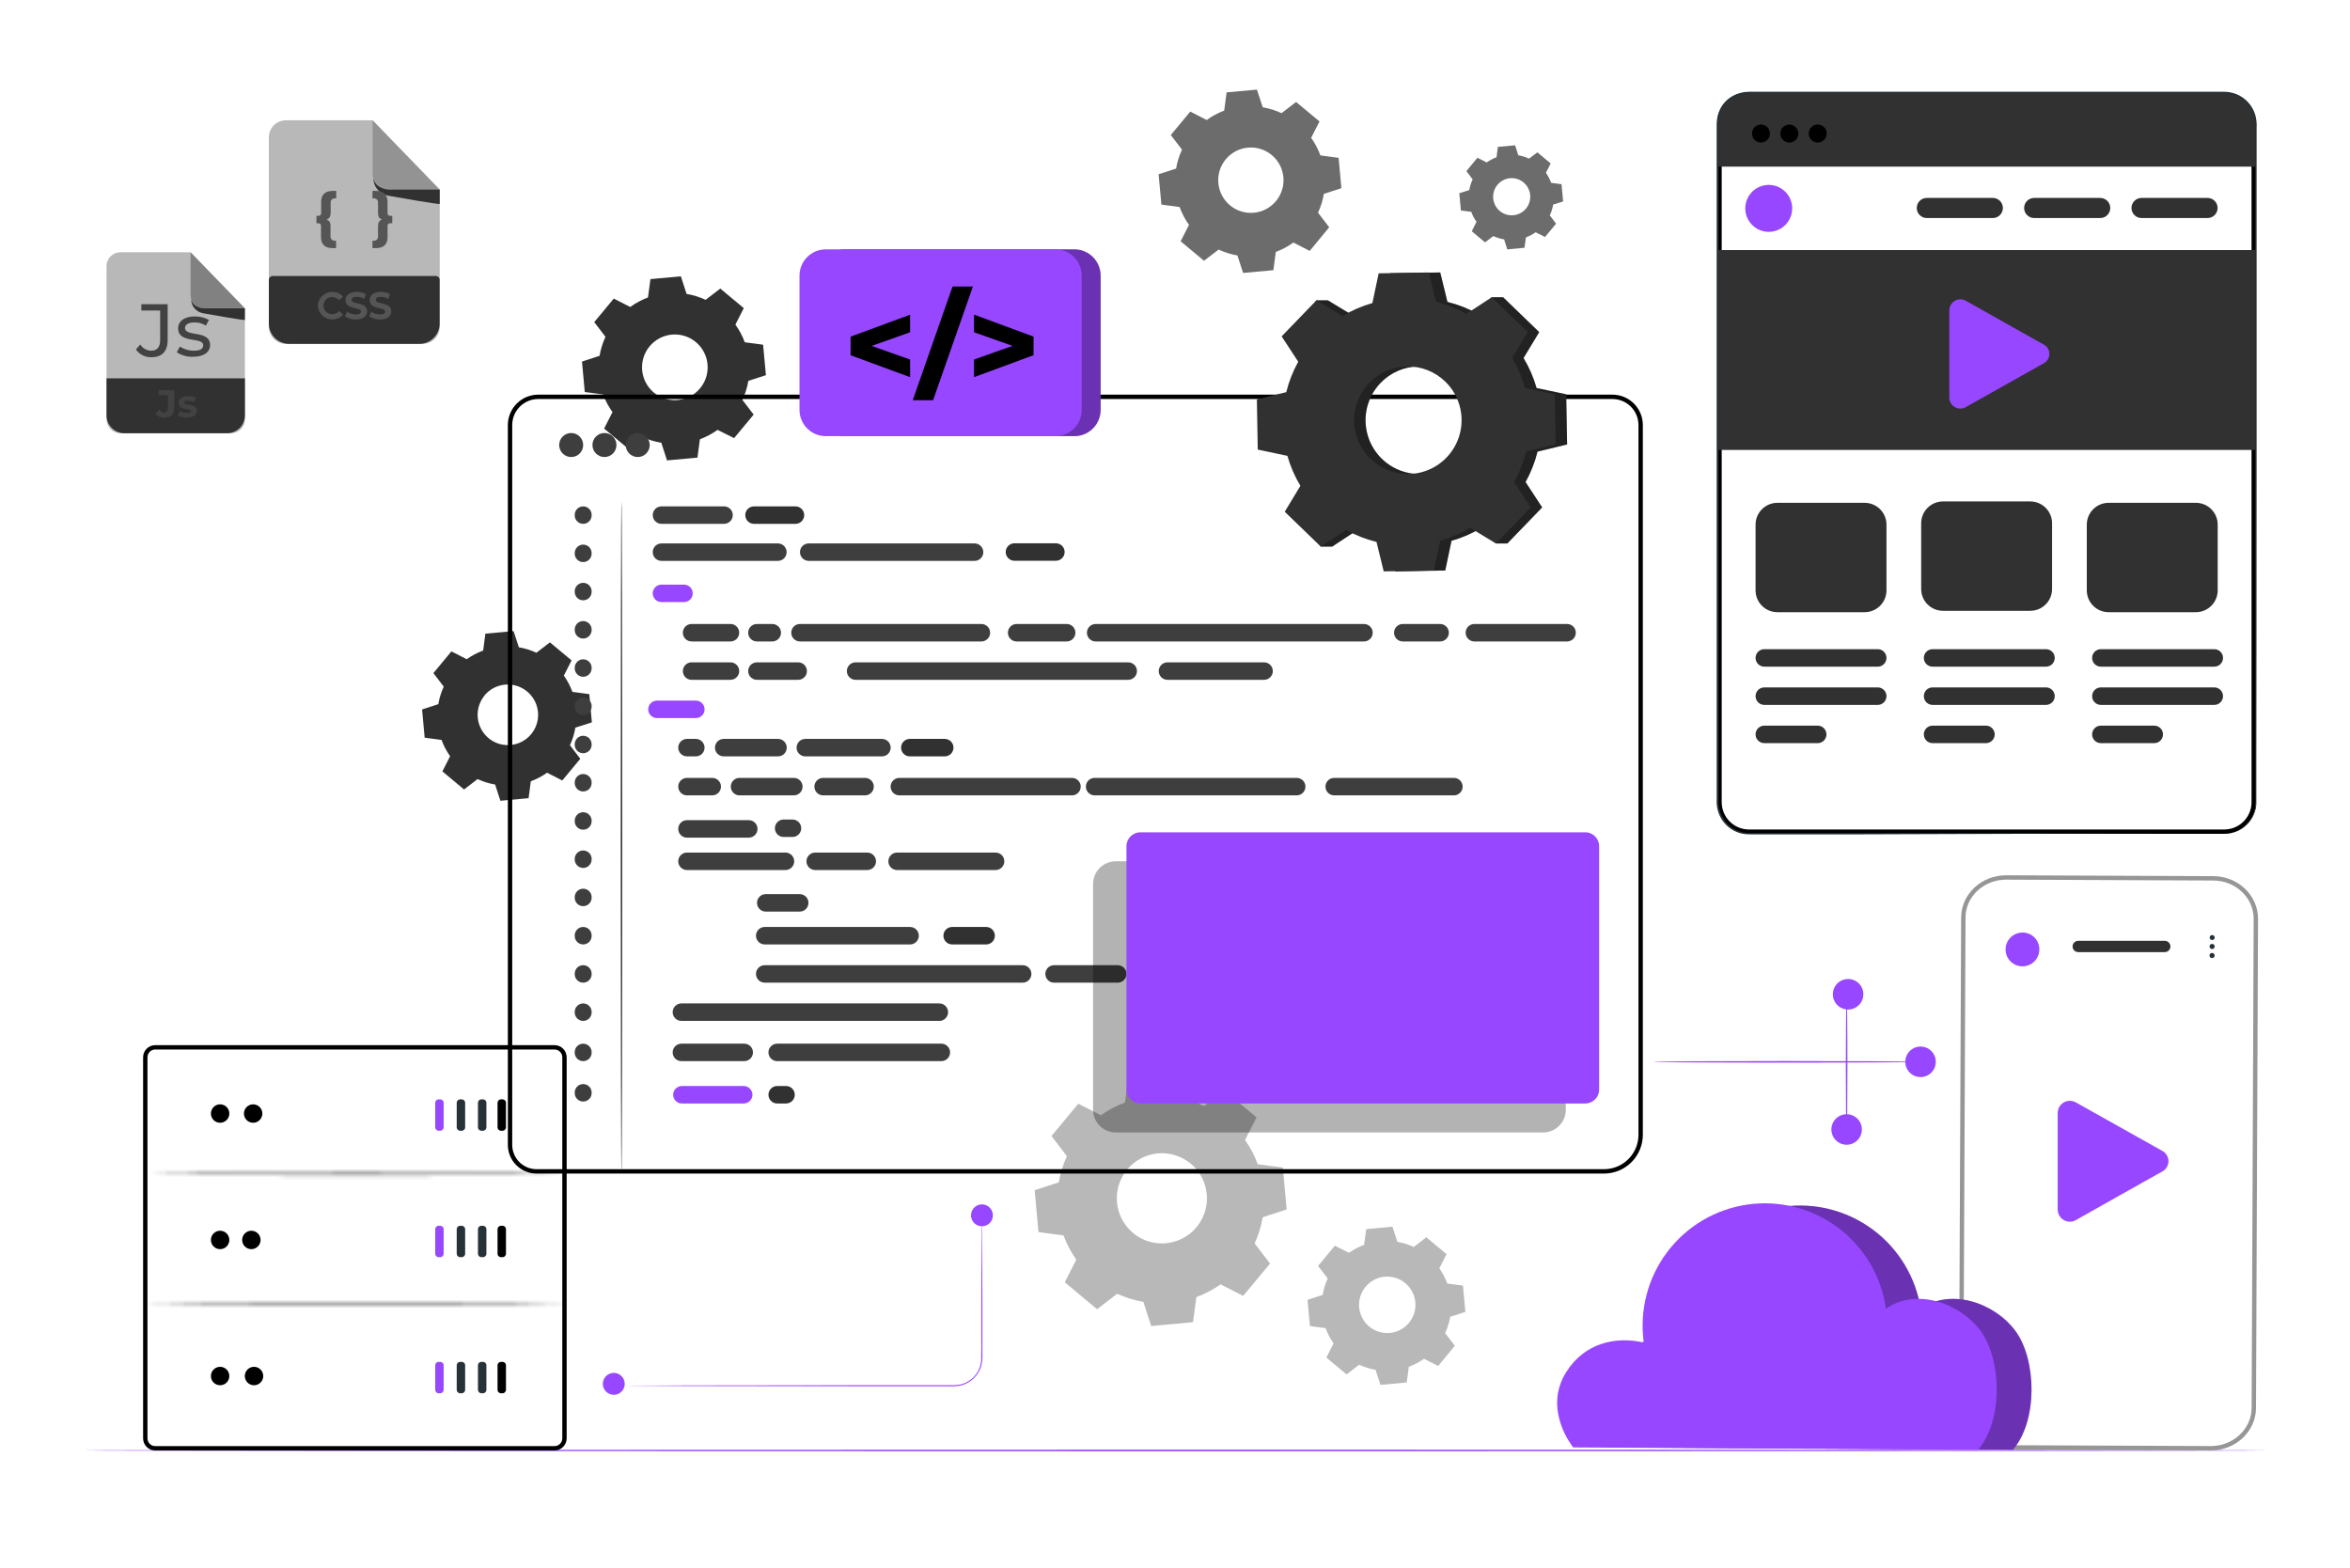 <svg width="538" height="359" viewBox="0 0 538 359" fill="none" xmlns="http://www.w3.org/2000/svg">
<path d="M251.992 255.328C253.705 254.112 255.572 253.129 257.544 252.406L258.305 246.662L267.881 245.786L269.674 251.314C271.744 251.666 273.759 252.291 275.664 253.174L280.276 249.634L287.665 255.795L285.032 260.971C286.246 262.686 287.225 264.555 287.945 266.529L293.683 267.29L294.566 276.875L289.085 278.656C288.737 280.726 288.112 282.74 287.227 284.644L290.764 289.261L284.609 296.656L279.437 294.021C277.724 295.235 275.857 296.216 273.885 296.936L273.125 302.68L263.548 303.563L261.755 298.027C259.684 297.679 257.67 297.053 255.765 296.168L251.153 299.708L243.764 293.547L246.404 288.37C245.186 286.658 244.204 284.788 243.484 282.813L237.746 282.052L236.871 272.467L242.394 270.672C242.746 268.6 243.37 266.584 244.252 264.676L240.716 260.06L246.87 252.664L252.042 255.306L251.992 255.328ZM258.053 267.735C256.752 269.307 255.946 271.23 255.736 273.261C255.527 275.292 255.924 277.339 256.876 279.144C257.829 280.949 259.295 282.431 261.089 283.403C262.883 284.374 264.924 284.791 266.955 284.602C268.986 284.412 270.915 283.624 272.499 282.337C274.082 281.051 275.249 279.323 275.852 277.372C276.455 275.422 276.466 273.337 275.885 271.38C275.304 269.423 274.156 267.682 272.587 266.378C271.544 265.511 270.34 264.859 269.045 264.458C267.75 264.057 266.389 263.915 265.039 264.041C263.689 264.167 262.378 264.558 261.179 265.192C259.98 265.826 258.918 266.69 258.053 267.735Z" fill="#B8B8B8"/>
<path d="M308.819 286.798C309.895 286.04 311.064 285.424 312.298 284.967L312.779 281.377L318.783 280.824L319.909 284.292C321.207 284.509 322.469 284.903 323.661 285.462L326.53 283.244L331.164 287.099L329.514 290.352C330.275 291.426 330.888 292.597 331.336 293.834L334.923 294.308L335.475 300.318L332.01 301.445C331.787 302.743 331.394 304.005 330.841 305.2L333.058 308.072L329.256 312.711L326.006 311.059C324.932 311.82 323.762 312.436 322.527 312.89L322.054 316.48L316.05 317.033L314.909 313.586C313.611 313.37 312.349 312.976 311.158 312.416L308.288 314.635L303.654 310.779L305.304 307.527C304.541 306.453 303.926 305.282 303.475 304.044L299.888 303.57L299.336 297.561L302.801 296.433C303.018 295.135 303.409 293.872 303.963 292.678L301.746 289.806L305.605 285.168L308.848 286.819L308.819 286.798ZM312.621 294.581C311.806 295.564 311.301 296.767 311.17 298.038C311.038 299.308 311.285 300.59 311.88 301.719C312.476 302.849 313.392 303.777 314.514 304.386C315.636 304.995 316.913 305.257 318.184 305.14C319.455 305.023 320.662 304.531 321.654 303.727C322.646 302.923 323.377 301.843 323.756 300.624C324.135 299.404 324.144 298.099 323.782 296.874C323.421 295.649 322.704 294.559 321.724 293.741C321.072 293.197 320.318 292.787 319.507 292.535C318.697 292.282 317.844 292.193 316.998 292.271C316.153 292.349 315.331 292.593 314.58 292.989C313.829 293.386 313.163 293.927 312.621 294.581Z" fill="#B8B8B8"/>
<path d="M144.313 70.249C145.557 69.354 146.915 68.629 148.352 68.095L148.911 63.895L155.876 63.256L157.182 67.284C158.689 67.539 160.155 67.993 161.543 68.634L164.9 66.063L170.28 70.543L168.358 74.313C169.254 75.557 169.978 76.917 170.51 78.355L174.699 78.908L175.345 85.887L171.321 87.194C171.066 88.703 170.61 90.172 169.965 91.559L172.54 94.912L168.064 100.297L164.269 98.409C163.023 99.302 161.666 100.026 160.231 100.563L159.671 104.756L152.706 105.395L151.4 101.367C149.893 101.115 148.426 100.661 147.039 100.017L143.682 102.595L138.302 98.108L140.224 94.338C139.327 93.095 138.603 91.735 138.072 90.296L133.876 89.743L133.237 82.771L137.262 81.457C137.516 79.95 137.972 78.484 138.617 77.099L136.042 73.739L140.518 68.354L144.284 70.278L144.313 70.249ZM148.725 79.274C147.774 80.417 147.183 81.816 147.027 83.295C146.871 84.774 147.156 86.266 147.847 87.582C148.539 88.898 149.604 89.98 150.91 90.69C152.215 91.4 153.701 91.707 155.181 91.571C156.66 91.436 158.066 90.864 159.221 89.928C160.376 88.993 161.227 87.735 161.668 86.315C162.109 84.895 162.119 83.376 161.697 81.95C161.275 80.524 160.44 79.256 159.298 78.305C157.767 77.031 155.794 76.417 153.811 76.599C151.828 76.781 149.999 77.743 148.725 79.274Z" fill="#313131"/>
<path d="M276.245 27.478C277.482 26.584 278.833 25.859 280.262 25.324L280.814 21.145L287.751 20.513L289.085 24.556C290.574 24.811 292.021 25.265 293.389 25.905L296.725 23.342L302.083 27.801L300.168 31.549C301.051 32.79 301.763 34.145 302.284 35.577L306.459 36.13L307.09 43.08L303.087 44.38C302.832 45.869 302.379 47.318 301.739 48.688L304.3 52.026L299.845 57.44L296.101 55.523C294.861 56.417 293.508 57.142 292.076 57.677L291.524 61.849L284.595 62.487L283.289 58.481C281.8 58.226 280.353 57.772 278.985 57.131L275.642 59.694L270.291 55.236L272.199 51.488C271.302 50.224 270.581 48.845 270.054 47.388L265.886 46.835L265.248 39.892L269.251 38.593C269.507 37.091 269.96 35.631 270.599 34.249L268.038 30.91L272.493 25.546L276.245 27.463V27.478ZM280.628 36.46C279.681 37.597 279.093 38.989 278.937 40.461C278.782 41.933 279.065 43.418 279.753 44.728C280.44 46.038 281.501 47.115 282.8 47.822C284.099 48.529 285.578 48.834 287.05 48.7C288.523 48.565 289.922 47.996 291.072 47.066C292.221 46.135 293.069 44.883 293.508 43.47C293.947 42.057 293.957 40.545 293.538 39.126C293.118 37.707 292.288 36.444 291.151 35.498C290.397 34.869 289.527 34.395 288.59 34.103C287.653 33.811 286.667 33.706 285.69 33.796C284.713 33.885 283.763 34.166 282.894 34.623C282.025 35.081 281.255 35.705 280.628 36.46Z" fill="#6C6C6C"/>
<path d="M340.317 37.207C341.023 36.704 341.792 36.299 342.606 36.001L342.921 33.624L346.867 33.265L347.584 35.541C348.439 35.688 349.271 35.946 350.059 36.309L351.96 34.873L355.001 37.408L353.918 39.562C354.415 40.27 354.818 41.04 355.116 41.852L357.49 42.168L357.856 46.117L355.575 46.835C355.432 47.689 355.174 48.52 354.807 49.305L356.242 51.208L353.71 54.252L351.558 53.168C350.873 53.655 350.128 54.051 349.341 54.345L349.011 56.722L345.066 57.088L344.349 54.805C343.497 54.66 342.667 54.404 341.881 54.044L339.98 55.48L336.939 52.938L338.022 50.784C337.523 50.077 337.121 49.307 336.824 48.494L334.449 48.185L334.091 44.236L336.365 43.518C336.515 42.668 336.778 41.842 337.147 41.062L335.712 39.167L338.244 36.115L340.396 37.207H340.317ZM342.814 42.312C342.275 42.959 341.94 43.751 341.851 44.588C341.762 45.426 341.924 46.271 342.315 47.017C342.706 47.762 343.309 48.375 344.048 48.778C344.787 49.18 345.629 49.354 346.467 49.278C347.305 49.202 348.101 48.878 348.755 48.349C349.41 47.819 349.893 47.108 350.143 46.303C350.393 45.499 350.399 44.639 350.161 43.831C349.922 43.024 349.45 42.305 348.803 41.766C347.937 41.044 346.819 40.695 345.696 40.798C344.572 40.9 343.536 41.445 342.814 42.312Z" fill="#6C6C6C"/>
<path d="M106.883 150.888C108.033 150.071 109.288 149.412 110.613 148.928L111.122 145.058L117.578 144.469L118.783 148.181C120.172 148.414 121.524 148.834 122.8 149.43L125.899 147.054L130.856 151.182L129.084 154.664C129.904 155.811 130.563 157.065 131.042 158.391L134.909 158.901L135.504 165.363L131.724 166.576C131.49 167.968 131.073 169.322 130.483 170.604L132.85 173.699L128.725 178.667L125.246 176.894C124.097 177.709 122.845 178.368 121.523 178.854L121.014 182.724L114.558 183.313L113.353 179.601C111.964 179.365 110.613 178.945 109.336 178.351L106.237 180.728L101.28 176.592L103.045 173.117C102.23 171.967 101.572 170.714 101.086 169.391L97.22 168.874L96.632 162.412L100.34 161.205C100.58 159.816 101 158.465 101.589 157.185L99.221 154.09L103.346 149.121L106.818 150.895L106.883 150.888ZM110.95 159.209C110.074 160.262 109.529 161.552 109.385 162.915C109.241 164.277 109.504 165.652 110.141 166.866C110.777 168.079 111.759 169.076 112.962 169.73C114.165 170.385 115.534 170.668 116.898 170.544C118.261 170.419 119.557 169.893 120.622 169.031C121.686 168.169 122.472 167.011 122.879 165.702C123.285 164.394 123.295 162.994 122.907 161.68C122.519 160.365 121.75 159.196 120.698 158.319C119.998 157.732 119.19 157.29 118.318 157.017C117.447 156.744 116.53 156.646 115.621 156.729C114.712 156.811 113.828 157.073 113.02 157.499C112.212 157.924 111.497 158.506 110.914 159.209H110.95Z" fill="#313131"/>
<path d="M52.91 99.184H27.574C27.157 99.187 26.743 99.108 26.357 98.95C25.971 98.792 25.619 98.559 25.323 98.265C25.027 97.97 24.792 97.62 24.632 97.235C24.472 96.849 24.389 96.436 24.389 96.018V60.922C24.389 60.081 24.723 59.273 25.318 58.678C25.912 58.083 26.719 57.749 27.56 57.749H43.628L56.074 70.579V96.018C56.075 96.434 55.993 96.846 55.835 97.231C55.676 97.616 55.443 97.965 55.149 98.259C54.855 98.553 54.506 98.787 54.122 98.945C53.738 99.104 53.326 99.186 52.91 99.184Z" fill="#B8B8B8"/>
<path d="M24.389 86.612H56.074V95.078C56.074 96.167 55.642 97.211 54.872 97.982C54.102 98.752 53.059 99.184 51.971 99.184H28.514C27.973 99.187 27.437 99.083 26.937 98.878C26.437 98.673 25.982 98.371 25.599 97.989C25.215 97.608 24.911 97.154 24.703 96.654C24.496 96.154 24.389 95.619 24.389 95.078V86.612Z" fill="#313131"/>
<path d="M35.63 94.726L36.426 93.771C36.544 93.977 36.712 94.15 36.913 94.275C37.115 94.401 37.344 94.474 37.581 94.489C38.155 94.489 38.456 94.137 38.456 93.455V90.468H36.304V89.319H39.891V93.34C39.891 94.876 39.116 95.63 37.66 95.63C37.275 95.646 36.892 95.572 36.539 95.415C36.187 95.258 35.876 95.022 35.63 94.726Z" fill="#424242"/>
<path d="M40.737 95.078L41.196 94.087C41.699 94.383 42.27 94.542 42.853 94.546C43.492 94.546 43.729 94.381 43.729 94.115C43.729 93.333 40.859 94.115 40.859 92.227C40.859 91.322 41.677 90.683 43.069 90.683C43.703 90.672 44.331 90.814 44.898 91.1L44.439 92.084C44.02 91.849 43.548 91.727 43.069 91.732C42.445 91.732 42.179 91.925 42.179 92.17C42.179 92.988 45.048 92.17 45.048 94.079C45.048 94.963 44.224 95.594 42.803 95.594C42.081 95.609 41.368 95.43 40.737 95.078Z" fill="#424242"/>
<path d="M31.118 80.014L32.108 78.851C32.37 79.282 32.737 79.64 33.175 79.891C33.613 80.142 34.107 80.278 34.611 80.287C35.96 80.287 36.663 79.461 36.663 77.853V71.082H32.359V69.646H38.384V77.788C38.384 80.459 37.086 81.78 34.64 81.78C33.953 81.799 33.272 81.647 32.657 81.339C32.043 81.031 31.514 80.576 31.118 80.014Z" fill="#424242"/>
<path d="M40.465 80.646L41.182 79.346C42.13 79.962 43.237 80.288 44.367 80.287C45.888 80.287 46.519 79.827 46.519 79.052C46.519 77.013 40.781 78.779 40.781 75.167C40.781 73.538 42.215 72.439 44.561 72.439C45.707 72.414 46.839 72.689 47.846 73.236L47.129 74.536C46.345 74.045 45.435 73.796 44.511 73.818C43.076 73.818 42.359 74.349 42.359 75.067C42.359 77.221 48.097 75.462 48.097 78.994C48.097 80.639 46.591 81.68 44.173 81.68C42.862 81.716 41.569 81.355 40.465 80.646Z" fill="#424242"/>
<g opacity="0.3">
<path d="M43.643 57.749V67.628C43.644 68.018 43.722 68.404 43.873 68.764C44.023 69.123 44.244 69.45 44.521 69.723C44.799 69.997 45.128 70.213 45.489 70.359C45.85 70.504 46.237 70.577 46.627 70.572H56.074L43.643 57.749Z" fill="black"/>
</g>
<path d="M43.757 68.49C43.762 69.238 44.022 69.962 44.495 70.542C44.967 71.122 45.623 71.522 46.354 71.678C46.458 71.706 46.563 71.728 46.67 71.743C47.911 71.965 56.06 73.415 56.06 73.229V70.579H46.627C46.627 70.579 44.216 70.493 43.757 68.49Z" fill="#313131"/>
<path d="M96.761 78.736H65.463C64.425 78.736 63.428 78.323 62.694 77.588C61.959 76.853 61.547 75.855 61.547 74.816V31.456C61.547 30.416 61.959 29.419 62.694 28.683C63.428 27.948 64.425 27.535 65.463 27.535H85.312L100.67 43.389V74.816C100.67 75.854 100.259 76.85 99.526 77.585C98.793 78.32 97.798 78.734 96.761 78.736Z" fill="#B8B8B8"/>
<path d="M62.408 63.184H99.759C99.995 63.184 100.221 63.278 100.388 63.445C100.555 63.612 100.649 63.838 100.649 64.074V74.069C100.649 74.68 100.529 75.285 100.295 75.849C100.061 76.414 99.719 76.927 99.287 77.359C98.856 77.791 98.343 78.133 97.779 78.367C97.215 78.601 96.611 78.722 96.001 78.722H66.195C65.585 78.722 64.98 78.601 64.416 78.367C63.852 78.133 63.34 77.791 62.908 77.359C62.477 76.927 62.134 76.414 61.901 75.849C61.667 75.285 61.547 74.68 61.547 74.069V64.089C61.543 63.855 61.631 63.629 61.792 63.46C61.953 63.291 62.174 63.191 62.408 63.184Z" fill="#313131"/>
<g opacity="0.2">
<path d="M85.312 27.535V39.741C85.312 40.707 85.695 41.634 86.377 42.318C87.059 43.002 87.984 43.387 88.949 43.389H100.671L85.312 27.535Z" fill="black"/>
</g>
<path d="M85.47 40.811C85.477 41.736 85.799 42.63 86.384 43.346C86.968 44.062 87.78 44.556 88.684 44.746C88.809 44.782 88.936 44.811 89.064 44.832C90.599 45.105 100.671 46.9 100.671 46.67V43.389H88.949C88.949 43.389 86.023 43.288 85.47 40.811Z" fill="#313131"/>
<path d="M72.745 69.969C72.784 69.312 73.016 68.681 73.411 68.155C73.806 67.629 74.347 67.231 74.966 67.011C75.586 66.79 76.256 66.757 76.894 66.916C77.533 67.074 78.11 67.417 78.555 67.901L77.651 68.734C77.466 68.508 77.233 68.326 76.969 68.201C76.704 68.077 76.415 68.014 76.123 68.016C75.858 68 75.591 68.038 75.341 68.129C75.091 68.22 74.862 68.361 74.668 68.543C74.474 68.726 74.32 68.946 74.214 69.191C74.108 69.436 74.054 69.699 74.054 69.966C74.054 70.232 74.108 70.496 74.214 70.74C74.32 70.985 74.474 71.205 74.668 71.388C74.862 71.57 75.091 71.711 75.341 71.802C75.591 71.893 75.858 71.931 76.123 71.915C76.415 71.917 76.704 71.854 76.969 71.73C77.233 71.606 77.466 71.423 77.651 71.197L78.555 72.03C78.112 72.517 77.535 72.863 76.897 73.024C76.258 73.184 75.586 73.153 74.966 72.932C74.345 72.712 73.803 72.314 73.408 71.787C73.013 71.259 72.782 70.627 72.745 69.969Z" fill="#555555"/>
<path d="M78.971 72.41L79.445 71.355C80.036 71.762 80.736 71.982 81.453 71.987C82.292 71.987 82.63 71.707 82.63 71.333C82.63 70.192 79.093 70.981 79.093 68.713C79.093 67.679 79.925 66.817 81.654 66.817C82.407 66.797 83.151 66.983 83.806 67.356L83.368 68.425C82.856 68.127 82.276 67.964 81.683 67.951C80.851 67.951 80.528 68.26 80.528 68.669C80.528 69.79 84.064 69.014 84.064 71.254C84.064 72.267 83.218 73.143 81.482 73.143C80.589 73.165 79.712 72.909 78.971 72.41Z" fill="#555555"/>
<path d="M84.509 72.41L84.989 71.355C85.581 71.762 86.28 71.982 86.998 71.987C87.83 71.987 88.174 71.707 88.174 71.333C88.174 70.192 84.631 70.981 84.631 68.713C84.631 67.679 85.47 66.817 87.199 66.817C87.937 66.803 88.666 66.989 89.308 67.356L88.877 68.425C88.365 68.127 87.785 67.964 87.192 67.951C86.352 67.951 86.029 68.26 86.029 68.669C86.029 69.79 89.573 69.014 89.573 71.254C89.573 72.267 88.727 73.143 86.991 73.143C86.108 73.159 85.242 72.903 84.509 72.41Z" fill="#555555"/>
<path d="M74.732 50.26C75.377 50.461 75.671 50.863 75.671 51.832V54.065C75.653 54.204 75.666 54.346 75.711 54.478C75.755 54.611 75.83 54.732 75.928 54.832C76.026 54.932 76.146 55.008 76.278 55.054C76.41 55.1 76.551 55.116 76.69 55.099H76.941V56.801H76.131C74.388 56.801 73.491 55.911 73.491 54.302V51.768C73.504 51.682 73.498 51.594 73.472 51.511C73.447 51.427 73.402 51.351 73.343 51.287C73.284 51.224 73.21 51.174 73.129 51.143C73.048 51.112 72.961 51.1 72.874 51.107H72.451V49.406H72.91C72.996 49.413 73.084 49.401 73.165 49.37C73.246 49.339 73.319 49.289 73.379 49.226C73.438 49.162 73.483 49.086 73.508 49.002C73.534 48.919 73.54 48.831 73.527 48.745V46.211C73.527 44.602 74.423 43.705 76.166 43.705H76.977V45.413H76.726C76.587 45.397 76.446 45.412 76.314 45.459C76.182 45.505 76.062 45.581 75.964 45.681C75.865 45.781 75.791 45.901 75.747 46.034C75.702 46.167 75.689 46.309 75.707 46.447V48.688C75.671 49.657 75.377 50.059 74.732 50.26Z" fill="#555555"/>
<path d="M89.803 49.406V51.107H89.344C89.257 51.1 89.17 51.112 89.088 51.143C89.007 51.174 88.934 51.224 88.875 51.287C88.815 51.351 88.771 51.427 88.745 51.511C88.72 51.594 88.713 51.682 88.727 51.768V54.302C88.727 55.911 87.837 56.801 86.087 56.801H85.276V55.099H85.527C85.666 55.116 85.807 55.1 85.939 55.054C86.072 55.008 86.191 54.932 86.29 54.832C86.388 54.732 86.462 54.611 86.507 54.478C86.551 54.346 86.564 54.204 86.546 54.065V51.825C86.546 50.856 86.84 50.454 87.486 50.253C86.84 50.059 86.546 49.657 86.546 48.688V46.447C86.564 46.309 86.551 46.167 86.507 46.034C86.462 45.901 86.388 45.781 86.29 45.681C86.191 45.581 86.072 45.505 85.939 45.459C85.807 45.412 85.666 45.397 85.527 45.413H85.276V43.705H86.08C87.83 43.705 88.72 44.602 88.72 46.211V48.745C88.706 48.831 88.713 48.919 88.738 49.002C88.764 49.086 88.808 49.162 88.867 49.226C88.927 49.289 89 49.339 89.081 49.37C89.162 49.401 89.25 49.413 89.337 49.406H89.803Z" fill="#555555"/>
<path d="M519.12 332.039C519.12 332.147 407.13 332.226 269.014 332.226C130.899 332.226 18.88 332.147 18.88 332.039C18.88 331.931 130.849 331.852 269.014 331.852C407.18 331.852 519.12 331.939 519.12 332.039Z" fill="#9747FF"/>
<path d="M400.399 21.709H509.219C512.94 21.709 515.957 24.728 515.957 28.453V183.642C515.957 187.367 512.94 190.387 509.219 190.387H400.399C396.679 190.387 393.662 187.367 393.662 183.642V28.453C393.662 24.728 396.679 21.709 400.399 21.709Z" stroke="black"/>
<path d="M464.794 114.793H444.824C442.063 114.793 439.824 117.032 439.824 119.793V134.83C439.824 137.591 442.063 139.83 444.824 139.83H464.794C467.556 139.83 469.794 137.591 469.794 134.83V119.793C469.794 117.032 467.556 114.793 464.794 114.793Z" fill="#313131"/>
<path d="M502.713 115.109H482.743C479.981 115.109 477.743 117.347 477.743 120.109V135.146C477.743 137.907 479.981 140.146 482.743 140.146H502.713C505.474 140.146 507.713 137.907 507.713 135.146V120.109C507.713 117.347 505.474 115.109 502.713 115.109Z" fill="#313131"/>
<path d="M426.883 115.109H406.913C404.152 115.109 401.913 117.347 401.913 120.109V135.146C401.913 137.907 404.152 140.146 406.913 140.146H426.883C429.645 140.146 431.883 137.907 431.883 135.146V120.109C431.883 117.347 429.645 115.109 426.883 115.109Z" fill="#313131"/>
<path d="M516.457 57.245H393.162V103.003H516.457V57.245Z" fill="#313131"/>
<path d="M399.818 21.209H508.997C510.975 21.209 512.873 21.995 514.272 23.396C515.671 24.796 516.457 26.696 516.457 28.676V38.146H393.162V27.865C393.164 26.099 393.866 24.406 395.114 23.158C396.362 21.91 398.054 21.209 399.818 21.209Z" fill="#313131"/>
<path d="M410.299 47.696C410.3 48.76 409.986 49.801 409.396 50.686C408.807 51.572 407.967 52.262 406.985 52.67C406.003 53.078 404.923 53.185 403.88 52.978C402.837 52.771 401.879 52.258 401.127 51.506C400.375 50.753 399.863 49.794 399.656 48.75C399.449 47.707 399.556 46.625 399.964 45.642C400.371 44.659 401.061 43.819 401.946 43.228C402.83 42.638 403.87 42.324 404.933 42.325C406.356 42.325 407.721 42.891 408.727 43.898C409.734 44.905 410.299 46.272 410.299 47.696Z" fill="#9747FF"/>
<path d="M456.231 45.312H441.114C439.843 45.312 438.813 46.342 438.813 47.613C438.813 48.884 439.843 49.914 441.114 49.914H456.231C457.502 49.914 458.533 48.884 458.533 47.613C458.533 46.342 457.502 45.312 456.231 45.312Z" fill="#313131"/>
<path d="M480.814 45.312H465.697C464.426 45.312 463.396 46.342 463.396 47.613C463.396 48.884 464.426 49.914 465.697 49.914H480.814C482.085 49.914 483.115 48.884 483.115 47.613C483.115 46.342 482.085 45.312 480.814 45.312Z" fill="#313131"/>
<path d="M505.39 45.312H490.273C489.002 45.312 487.972 46.342 487.972 47.613C487.972 48.884 489.002 49.914 490.273 49.914H505.39C506.661 49.914 507.691 48.884 507.691 47.613C507.691 46.342 506.661 45.312 505.39 45.312Z" fill="#313131"/>
<path d="M429.88 148.611H403.916C402.81 148.611 401.913 149.508 401.913 150.614C401.913 151.72 402.81 152.617 403.916 152.617H429.88C430.986 152.617 431.883 151.72 431.883 150.614C431.883 149.508 430.986 148.611 429.88 148.611Z" fill="#313131"/>
<path d="M429.88 157.363H403.916C402.81 157.363 401.913 158.26 401.913 159.366C401.913 160.473 402.81 161.37 403.916 161.37H429.88C430.986 161.37 431.883 160.473 431.883 159.366C431.883 158.26 430.986 157.363 429.88 157.363Z" fill="#313131"/>
<path d="M416.136 166.116H403.916C402.81 166.116 401.913 167.012 401.913 168.119C401.913 169.225 402.81 170.122 403.916 170.122H416.136C417.242 170.122 418.139 169.225 418.139 168.119C418.139 167.012 417.242 166.116 416.136 166.116Z" fill="#313131"/>
<path d="M468.401 148.611H442.437C441.331 148.611 440.434 149.508 440.434 150.614C440.434 151.72 441.331 152.617 442.437 152.617H468.401C469.507 152.617 470.404 151.72 470.404 150.614C470.404 149.508 469.507 148.611 468.401 148.611Z" fill="#313131"/>
<path d="M468.401 157.363H442.437C441.331 157.363 440.434 158.26 440.434 159.366C440.434 160.473 441.331 161.37 442.437 161.37H468.401C469.507 161.37 470.404 160.473 470.404 159.366C470.404 158.26 469.507 157.363 468.401 157.363Z" fill="#313131"/>
<path d="M454.657 166.116H442.437C441.331 166.116 440.434 167.012 440.434 168.119C440.434 169.225 441.331 170.122 442.437 170.122H454.657C455.763 170.122 456.66 169.225 456.66 168.119C456.66 167.012 455.763 166.116 454.657 166.116Z" fill="#313131"/>
<path d="M506.929 148.611H480.965C479.859 148.611 478.962 149.508 478.962 150.614C478.962 151.72 479.859 152.617 480.965 152.617H506.929C508.035 152.617 508.932 151.72 508.932 150.614C508.932 149.508 508.035 148.611 506.929 148.611Z" fill="#313131"/>
<path d="M506.929 157.363H480.965C479.859 157.363 478.962 158.26 478.962 159.366C478.962 160.473 479.859 161.37 480.965 161.37H506.929C508.035 161.37 508.932 160.473 508.932 159.366C508.932 158.26 508.035 157.363 506.929 157.363Z" fill="#313131"/>
<path d="M493.185 166.116H480.965C479.859 166.116 478.962 167.012 478.962 168.119C478.962 169.225 479.859 170.122 480.965 170.122H493.185C494.291 170.122 495.188 169.225 495.188 168.119C495.188 167.012 494.291 166.116 493.185 166.116Z" fill="#313131"/>
<path d="M509.219 190.879H509.592C509.961 190.86 510.327 190.814 510.69 190.743C512.105 190.427 513.397 189.703 514.405 188.661C515.141 187.89 515.697 186.965 516.034 185.954C516.385 184.716 516.511 183.424 516.407 182.141C516.407 179.348 516.407 176.125 516.407 172.499C516.407 157.973 516.407 136.972 516.349 111.023C516.349 98.042 516.349 83.826 516.349 68.568C516.349 60.933 516.349 53.05 516.349 44.917C516.349 40.853 516.349 36.73 516.349 32.546V29.372C516.415 28.334 516.301 27.292 516.012 26.292C515.689 25.3 515.152 24.391 514.439 23.629C513.727 22.867 512.856 22.272 511.888 21.884C510.902 21.508 509.85 21.337 508.796 21.381H400.479C399.271 21.379 398.084 21.688 397.03 22.277C395.976 22.867 395.091 23.718 394.46 24.749C393.831 25.773 393.477 26.943 393.434 28.145C393.434 29.358 393.434 30.593 393.434 31.806V74.886C393.434 93.555 393.434 111.576 393.434 128.737C393.434 145.897 393.434 162.202 393.434 177.467V183.111C393.326 184.951 393.921 186.763 395.099 188.18C396.263 189.562 397.91 190.448 399.704 190.657C400.579 190.736 401.49 190.693 402.38 190.707H405.048H425.399L486.817 190.765H503.516L486.817 190.8L425.291 191.009H402.265C401.368 191.009 400.486 191.045 399.56 190.958C397.69 190.75 395.972 189.83 394.761 188.388C393.533 186.913 392.907 185.028 393.011 183.111V177.438C393.011 162.174 393.011 145.846 393.011 128.708C393.011 111.569 393.011 93.526 393.011 74.858V46.396C393.011 41.571 393.011 36.713 393.011 31.821C393.011 30.6 393.011 29.387 393.011 28.145C393.052 26.874 393.425 25.636 394.094 24.555C394.758 23.469 395.688 22.573 396.798 21.952C397.907 21.331 399.157 21.006 400.428 21.008H508.746C509.844 20.959 510.94 21.138 511.967 21.532C512.979 21.942 513.889 22.569 514.633 23.369C515.376 24.169 515.935 25.123 516.271 26.163C516.575 27.194 516.694 28.271 516.622 29.344V32.489C516.622 36.667 516.622 40.791 516.622 44.86C516.622 52.997 516.622 60.881 516.622 68.511C516.622 83.768 516.622 97.949 516.622 110.966C516.622 136.915 516.579 157.916 516.565 172.441C516.565 176.067 516.565 179.291 516.565 182.084C516.565 182.802 516.565 183.455 516.565 184.102C516.527 184.723 516.406 185.336 516.206 185.925C515.798 187.13 515.082 188.206 514.13 189.048C513.177 189.889 512.021 190.466 510.776 190.721C510.411 190.789 510.042 190.83 509.671 190.844L509.219 190.879Z" fill="#263238"/>
<path d="M405.206 30.564C405.206 30.971 405.085 31.367 404.86 31.705C404.635 32.043 404.314 32.306 403.939 32.462C403.564 32.617 403.152 32.658 402.754 32.578C402.356 32.499 401.99 32.304 401.703 32.016C401.417 31.729 401.221 31.363 401.142 30.965C401.063 30.567 401.103 30.154 401.259 29.779C401.414 29.403 401.677 29.083 402.014 28.857C402.352 28.631 402.748 28.511 403.154 28.511C403.698 28.511 404.22 28.727 404.605 29.112C404.99 29.497 405.206 30.02 405.206 30.564Z" fill="black"/>
<path d="M411.705 30.564C411.706 30.972 411.587 31.371 411.361 31.711C411.136 32.051 410.815 32.316 410.439 32.473C410.063 32.63 409.649 32.672 409.249 32.593C408.849 32.515 408.482 32.319 408.193 32.031C407.904 31.743 407.708 31.376 407.627 30.976C407.547 30.576 407.588 30.162 407.743 29.785C407.899 29.408 408.163 29.085 408.502 28.859C408.84 28.632 409.239 28.511 409.646 28.511C410.191 28.511 410.713 28.727 411.099 29.112C411.485 29.497 411.703 30.019 411.705 30.564Z" fill="black"/>
<path d="M418.197 30.564C418.198 30.972 418.078 31.371 417.853 31.711C417.628 32.051 417.307 32.316 416.931 32.473C416.555 32.63 416.14 32.672 415.741 32.593C415.341 32.515 414.973 32.319 414.685 32.031C414.396 31.743 414.199 31.376 414.119 30.976C414.039 30.576 414.08 30.162 414.235 29.785C414.391 29.408 414.655 29.085 414.993 28.859C415.332 28.632 415.73 28.511 416.138 28.511C416.408 28.51 416.675 28.562 416.925 28.665C417.175 28.768 417.402 28.919 417.593 29.11C417.784 29.301 417.936 29.527 418.04 29.777C418.143 30.026 418.197 30.294 418.197 30.564Z" fill="black"/>
<path d="M446.273 81.061V71.009C446.278 70.57 446.398 70.139 446.621 69.761C446.844 69.382 447.162 69.068 447.543 68.851C447.925 68.633 448.356 68.519 448.795 68.52C449.234 68.52 449.666 68.636 450.046 68.855L458.984 73.881L467.922 78.907C468.302 79.115 468.62 79.421 468.841 79.794C469.062 80.166 469.179 80.592 469.179 81.025C469.179 81.459 469.062 81.884 468.841 82.257C468.62 82.63 468.302 82.936 467.922 83.144L458.984 88.169L450.046 93.195C449.668 93.413 449.24 93.529 448.804 93.531C448.368 93.534 447.939 93.423 447.558 93.21C447.178 92.996 446.859 92.687 446.634 92.313C446.409 91.94 446.284 91.514 446.273 91.077V81.061Z" fill="#9747FF"/>
<path d="M123.217 90.846H369.147C369.995 90.846 370.835 91.013 371.618 91.338C372.402 91.663 373.114 92.139 373.714 92.739C374.313 93.34 374.789 94.052 375.114 94.837C375.438 95.621 375.605 96.462 375.605 97.311V259.772C375.605 261.996 374.723 264.127 373.153 265.699C371.582 267.271 369.452 268.154 367.232 268.154H122.829C121.221 268.154 119.679 267.515 118.542 266.376C117.405 265.238 116.766 263.694 116.766 262.084V97.311C116.766 95.597 117.445 93.954 118.655 92.742C119.865 91.529 121.505 90.848 123.217 90.846Z" stroke="black"/>
<path d="M165.763 115.921H151.435C150.33 115.921 149.435 116.816 149.435 117.921C149.435 119.025 150.33 119.92 151.435 119.92H165.763C166.868 119.92 167.763 119.025 167.763 117.921C167.763 116.816 166.868 115.921 165.763 115.921Z" fill="#3E3E3E"/>
<path d="M156.596 133.835H151.435C150.33 133.835 149.435 134.73 149.435 135.835C149.435 136.939 150.33 137.834 151.435 137.834H156.596C157.7 137.834 158.595 136.939 158.595 135.835C158.595 134.73 157.7 133.835 156.596 133.835Z" fill="#9747FF"/>
<path d="M167.234 142.846H158.328C157.224 142.846 156.329 143.741 156.329 144.846C156.329 145.95 157.224 146.845 158.328 146.845H167.234C168.338 146.845 169.233 145.95 169.233 144.846C169.233 143.741 168.338 142.846 167.234 142.846Z" fill="#3E3E3E"/>
<path d="M176.803 142.846H173.285C172.18 142.846 171.285 143.741 171.285 144.846C171.285 145.95 172.18 146.845 173.285 146.845H176.803C177.908 146.845 178.803 145.95 178.803 144.846C178.803 143.741 177.908 142.846 176.803 142.846Z" fill="#3E3E3E"/>
<path d="M244.204 142.846H232.744C231.64 142.846 230.745 143.741 230.745 144.846C230.745 145.95 231.64 146.845 232.744 146.845H244.204C245.308 146.845 246.203 145.95 246.203 144.846C246.203 143.741 245.308 142.846 244.204 142.846Z" fill="#3E3E3E"/>
<path d="M289.396 151.627H267.277C266.173 151.627 265.277 152.522 265.277 153.627C265.277 154.731 266.173 155.626 267.277 155.626H289.396C290.5 155.626 291.395 154.731 291.395 153.627C291.395 152.522 290.5 151.627 289.396 151.627Z" fill="#3E3E3E"/>
<path d="M329.695 142.846H321.149C320.044 142.846 319.149 143.741 319.149 144.846C319.149 145.95 320.044 146.845 321.149 146.845H329.695C330.8 146.845 331.695 145.95 331.695 144.846C331.695 143.741 330.8 142.846 329.695 142.846Z" fill="#3E3E3E"/>
<path d="M358.762 142.846H337.54C336.435 142.846 335.54 143.741 335.54 144.846C335.54 145.95 336.435 146.845 337.54 146.845H358.762C359.866 146.845 360.761 145.95 360.761 144.846C360.761 143.741 359.866 142.846 358.762 142.846Z" fill="#3E3E3E"/>
<path d="M167.234 151.627H158.328C157.224 151.627 156.329 152.522 156.329 153.627C156.329 154.731 157.224 155.626 158.328 155.626H167.234C168.338 155.626 169.233 154.731 169.233 153.627C169.233 152.522 168.338 151.627 167.234 151.627Z" fill="#3E3E3E"/>
<path d="M159.308 160.387H150.402C149.298 160.387 148.402 161.282 148.402 162.386C148.402 163.491 149.298 164.386 150.402 164.386H159.308C160.412 164.386 161.307 163.491 161.307 162.386C161.307 161.282 160.412 160.387 159.308 160.387Z" fill="#9747FF"/>
<path d="M159.3 169.154H157.274C156.17 169.154 155.274 170.049 155.274 171.153C155.274 172.258 156.17 173.153 157.274 173.153H159.3C160.405 173.153 161.3 172.258 161.3 171.153C161.3 170.049 160.405 169.154 159.3 169.154Z" fill="#3E3E3E"/>
<path d="M181.43 187.606H179.403C178.299 187.606 177.404 188.501 177.404 189.606C177.404 190.71 178.299 191.605 179.403 191.605H181.43C182.534 191.605 183.429 190.71 183.429 189.606C183.429 188.501 182.534 187.606 181.43 187.606Z" fill="#3E3E3E"/>
<path d="M270.107 220.957H262.327C261.223 220.957 260.328 221.853 260.328 222.957C260.328 224.061 261.223 224.957 262.327 224.957H270.107C271.211 224.957 272.106 224.061 272.106 222.957C272.106 221.853 271.211 220.957 270.107 220.957Z" fill="#3E3E3E"/>
<path d="M335.915 220.957H311.056C309.951 220.957 309.056 221.853 309.056 222.957C309.056 224.061 309.951 224.957 311.056 224.957H335.915C337.019 224.957 337.914 224.061 337.914 222.957C337.914 221.853 337.019 220.957 335.915 220.957Z" fill="#3E3E3E"/>
<path d="M225.761 212.205H217.982C216.877 212.205 215.982 213.1 215.982 214.205C215.982 215.309 216.877 216.204 217.982 216.204H225.761C226.865 216.204 227.761 215.309 227.761 214.205C227.761 213.1 226.865 212.205 225.761 212.205Z" fill="#313131"/>
<path d="M183.087 204.687H175.308C174.203 204.687 173.308 205.583 173.308 206.687C173.308 207.791 174.203 208.687 175.308 208.687H183.087C184.191 208.687 185.087 207.791 185.087 206.687C185.087 205.583 184.191 204.687 183.087 204.687Z" fill="#3E3E3E"/>
<path d="M255.889 220.957H241.317C240.212 220.957 239.317 221.853 239.317 222.957C239.317 224.061 240.212 224.957 241.317 224.957H255.889C256.993 224.957 257.889 224.061 257.889 222.957C257.889 221.853 256.993 220.957 255.889 220.957Z" fill="#3E3E3E"/>
<path d="M163.059 178.078H157.274C156.17 178.078 155.274 178.974 155.274 180.078C155.274 181.182 156.17 182.078 157.274 182.078H163.059C164.164 182.078 165.059 181.182 165.059 180.078C165.059 178.974 164.164 178.078 163.059 178.078Z" fill="#3E3E3E"/>
<path d="M171.423 187.757H157.274C156.17 187.757 155.274 188.652 155.274 189.757C155.274 190.861 156.17 191.756 157.274 191.756H171.423C172.528 191.756 173.423 190.861 173.423 189.757C173.423 188.652 172.528 187.757 171.423 187.757Z" fill="#3E3E3E"/>
<path d="M179.823 195.174H157.274C156.17 195.174 155.274 196.069 155.274 197.174C155.274 198.278 156.17 199.173 157.274 199.173H179.823C180.928 199.173 181.823 198.278 181.823 197.174C181.823 196.069 180.928 195.174 179.823 195.174Z" fill="#3E3E3E"/>
<path d="M227.927 195.174H205.378C204.274 195.174 203.378 196.069 203.378 197.174C203.378 198.278 204.274 199.173 205.378 199.173H227.927C229.032 199.173 229.927 198.278 229.927 197.174C229.927 196.069 229.032 195.174 227.927 195.174Z" fill="#3E3E3E"/>
<path d="M208.351 212.205H175.071C173.967 212.205 173.071 213.1 173.071 214.205C173.071 215.309 173.967 216.204 175.071 216.204H208.351C209.456 216.204 210.351 215.309 210.351 214.205C210.351 213.1 209.456 212.205 208.351 212.205Z" fill="#3E3E3E"/>
<path d="M234.125 220.957H175.071C173.967 220.957 173.071 221.853 173.071 222.957C173.071 224.061 173.967 224.957 175.071 224.957H234.125C235.23 224.957 236.125 224.061 236.125 222.957C236.125 221.853 235.23 220.957 234.125 220.957Z" fill="#3E3E3E"/>
<path d="M215.052 229.71H155.997C154.893 229.71 153.998 230.605 153.998 231.709C153.998 232.814 154.893 233.709 155.997 233.709H215.052C216.156 233.709 217.051 232.814 217.051 231.709C217.051 230.605 216.156 229.71 215.052 229.71Z" fill="#3E3E3E"/>
<path d="M198.553 195.174H186.627C185.523 195.174 184.627 196.069 184.627 197.174C184.627 198.278 185.523 199.173 186.627 199.173H198.553C199.657 199.173 200.552 198.278 200.552 197.174C200.552 196.069 199.657 195.174 198.553 195.174Z" fill="#3E3E3E"/>
<path d="M178.116 169.154H165.681C164.576 169.154 163.681 170.049 163.681 171.153C163.681 172.258 164.576 173.153 165.681 173.153H178.116C179.22 173.153 180.115 172.258 180.115 171.153C180.115 170.049 179.22 169.154 178.116 169.154Z" fill="#3E3E3E"/>
<path d="M181.738 178.078H169.303C168.199 178.078 167.304 178.974 167.304 180.078C167.304 181.182 168.199 182.078 169.303 182.078H181.738C182.843 182.078 183.738 181.182 183.738 180.078C183.738 178.974 182.843 178.078 181.738 178.078Z" fill="#3E3E3E"/>
<path d="M245.416 178.078H205.895C204.79 178.078 203.895 178.974 203.895 180.078C203.895 181.182 204.79 182.078 205.895 182.078H245.416C246.52 182.078 247.416 181.182 247.416 180.078C247.416 178.974 246.52 178.078 245.416 178.078Z" fill="#3E3E3E"/>
<path d="M296.863 178.078H250.599C249.494 178.078 248.599 178.974 248.599 180.078C248.599 181.182 249.494 182.078 250.599 182.078H296.863C297.967 182.078 298.863 181.182 298.863 180.078C298.863 178.974 297.967 178.078 296.863 178.078Z" fill="#3E3E3E"/>
<path d="M198.043 178.078H188.442C187.338 178.078 186.442 178.974 186.442 180.078C186.442 181.182 187.338 182.078 188.442 182.078H198.043C199.148 182.078 200.043 181.182 200.043 180.078C200.043 178.974 199.148 178.078 198.043 178.078Z" fill="#3E3E3E"/>
<path d="M201.91 169.154H184.367C183.263 169.154 182.368 170.049 182.368 171.153C182.368 172.258 183.263 173.153 184.367 173.153H201.91C203.014 173.153 203.909 172.258 203.909 171.153C203.909 170.049 203.014 169.154 201.91 169.154Z" fill="#3E3E3E"/>
<path d="M216.285 169.154H208.291C207.186 169.154 206.291 170.049 206.291 171.153C206.291 172.258 207.186 173.153 208.291 173.153H216.285C217.39 173.153 218.285 172.258 218.285 171.153C218.285 170.049 217.39 169.154 216.285 169.154Z" fill="#313131"/>
<path d="M182.736 151.627H173.285C172.18 151.627 171.285 152.522 171.285 153.627C171.285 154.731 172.18 155.626 173.285 155.626H182.736C183.84 155.626 184.735 154.731 184.735 153.627C184.735 152.522 183.84 151.627 182.736 151.627Z" fill="#3E3E3E"/>
<path d="M258.292 151.627H195.874C194.769 151.627 193.874 152.522 193.874 153.627C193.874 154.731 194.769 155.626 195.874 155.626H258.292C259.397 155.626 260.292 154.731 260.292 153.627C260.292 152.522 259.397 151.627 258.292 151.627Z" fill="#3E3E3E"/>
<path d="M332.852 178.078H305.446C304.342 178.078 303.447 178.974 303.447 180.078C303.447 181.182 304.342 182.078 305.446 182.078H332.852C333.956 182.078 334.852 181.182 334.852 180.078C334.852 178.974 333.956 178.078 332.852 178.078Z" fill="#3E3E3E"/>
<path d="M304.575 220.957H277.169C276.065 220.957 275.169 221.853 275.169 222.957C275.169 224.061 276.065 224.957 277.169 224.957H304.575C305.679 224.957 306.574 224.061 306.574 222.957C306.574 221.853 305.679 220.957 304.575 220.957Z" fill="#3E3E3E"/>
<path d="M312.264 142.846H250.836C249.731 142.846 248.836 143.741 248.836 144.846C248.836 145.95 249.731 146.845 250.836 146.845H312.264C313.369 146.845 314.264 145.95 314.264 144.846C314.264 143.741 313.369 142.846 312.264 142.846Z" fill="#3E3E3E"/>
<path d="M224.678 142.846H183.148C182.044 142.846 181.148 143.741 181.148 144.846C181.148 145.95 182.044 146.845 183.148 146.845H224.678C225.782 146.845 226.678 145.95 226.678 144.846C226.678 143.741 225.782 142.846 224.678 142.846Z" fill="#3E3E3E"/>
<path d="M178.087 124.401H151.435C150.33 124.401 149.435 125.296 149.435 126.4C149.435 127.505 150.33 128.4 151.435 128.4H178.087C179.191 128.4 180.087 127.505 180.087 126.4C180.087 125.296 179.191 124.401 178.087 124.401Z" fill="#3E3E3E"/>
<path d="M223.114 124.401H185.142C184.038 124.401 183.143 125.296 183.143 126.4C183.143 127.505 184.038 128.4 185.142 128.4H223.114C224.218 128.4 225.114 127.505 225.114 126.4C225.114 125.296 224.218 124.401 223.114 124.401Z" fill="#3E3E3E"/>
<path d="M182.112 115.921H172.618C171.513 115.921 170.618 116.816 170.618 117.921C170.618 119.025 171.513 119.92 172.618 119.92H182.112C183.216 119.92 184.111 119.025 184.111 117.921C184.111 116.816 183.216 115.921 182.112 115.921Z" fill="#313131"/>
<path d="M135.447 117.984V117.858C135.447 116.788 134.58 115.921 133.511 115.921C132.441 115.921 131.574 116.788 131.574 117.858V117.984C131.574 119.053 132.441 119.92 133.511 119.92C134.58 119.92 135.447 119.053 135.447 117.984Z" fill="#3E3E3E"/>
<path d="M135.447 126.736V126.61C135.447 125.541 134.58 124.674 133.511 124.674C132.441 124.674 131.574 125.541 131.574 126.61V126.736C131.574 127.806 132.441 128.673 133.511 128.673C134.58 128.673 135.447 127.806 135.447 126.736Z" fill="#3E3E3E"/>
<path d="M135.447 135.488V135.363C135.447 134.293 134.58 133.426 133.511 133.426C132.441 133.426 131.574 134.293 131.574 135.363V135.488C131.574 136.558 132.441 137.425 133.511 137.425C134.58 137.425 135.447 136.558 135.447 135.488Z" fill="#3E3E3E"/>
<path d="M135.447 144.241V144.115C135.447 143.045 134.58 142.178 133.511 142.178C132.441 142.178 131.574 143.045 131.574 144.115V144.241C131.574 145.31 132.441 146.178 133.511 146.178C134.58 146.178 135.447 145.31 135.447 144.241Z" fill="#3E3E3E"/>
<path d="M135.447 152.993V152.868C135.447 151.798 134.58 150.931 133.511 150.931C132.441 150.931 131.574 151.798 131.574 152.868V152.993C131.574 154.063 132.441 154.93 133.511 154.93C134.58 154.93 135.447 154.063 135.447 152.993Z" fill="#3E3E3E"/>
<path d="M135.447 161.746V161.62C135.447 160.55 134.58 159.683 133.511 159.683C132.441 159.683 131.574 160.55 131.574 161.62V161.746C131.574 162.815 132.441 163.682 133.511 163.682C134.58 163.682 135.447 162.815 135.447 161.746Z" fill="#3E3E3E"/>
<path d="M135.447 170.498V170.372C135.447 169.303 134.58 168.436 133.511 168.436C132.441 168.436 131.574 169.303 131.574 170.372V170.498C131.574 171.568 132.441 172.435 133.511 172.435C134.58 172.435 135.447 171.568 135.447 170.498Z" fill="#3E3E3E"/>
<path d="M135.447 179.251V179.125C135.447 178.055 134.58 177.188 133.511 177.188C132.441 177.188 131.574 178.055 131.574 179.125V179.251C131.574 180.32 132.441 181.187 133.511 181.187C134.58 181.187 135.447 180.32 135.447 179.251Z" fill="#3E3E3E"/>
<path d="M135.447 188.003V187.877C135.447 186.808 134.58 185.94 133.511 185.94C132.441 185.94 131.574 186.808 131.574 187.877V188.003C131.574 189.073 132.441 189.94 133.511 189.94C134.58 189.94 135.447 189.073 135.447 188.003Z" fill="#3E3E3E"/>
<path d="M179.952 248.615H177.926C176.822 248.615 175.926 249.51 175.926 250.614C175.926 251.719 176.822 252.614 177.926 252.614H179.952C181.057 252.614 181.952 251.719 181.952 250.614C181.952 249.51 181.057 248.615 179.952 248.615Z" fill="#313131"/>
<path d="M170.261 248.615H156.112C155.008 248.615 154.112 249.51 154.112 250.614C154.112 251.719 155.008 252.614 156.112 252.614H170.261C171.366 252.614 172.261 251.719 172.261 250.614C172.261 249.51 171.366 248.615 170.261 248.615Z" fill="#9747FF"/>
<path d="M135.447 250.232V250.106C135.447 249.037 134.58 248.17 133.511 248.17C132.441 248.17 131.574 249.037 131.574 250.106V250.232C131.574 251.302 132.441 252.169 133.511 252.169C134.58 252.169 135.447 251.302 135.447 250.232Z" fill="#3E3E3E"/>
<path d="M135.447 196.755V196.63C135.447 195.56 134.58 194.693 133.511 194.693C132.441 194.693 131.574 195.56 131.574 196.63V196.755C131.574 197.825 132.441 198.692 133.511 198.692C134.58 198.692 135.447 197.825 135.447 196.755Z" fill="#3E3E3E"/>
<path d="M135.447 205.508V205.382C135.447 204.312 134.58 203.445 133.511 203.445C132.441 203.445 131.574 204.312 131.574 205.382V205.508C131.574 206.577 132.441 207.445 133.511 207.445C134.58 207.445 135.447 206.577 135.447 205.508Z" fill="#3E3E3E"/>
<path d="M135.447 214.267V214.142C135.447 213.072 134.58 212.205 133.511 212.205C132.441 212.205 131.574 213.072 131.574 214.142V214.267C131.574 215.337 132.441 216.204 133.511 216.204C134.58 216.204 135.447 215.337 135.447 214.267Z" fill="#3E3E3E"/>
<path d="M135.447 223.02V222.894C135.447 221.824 134.58 220.957 133.511 220.957C132.441 220.957 131.574 221.824 131.574 222.894V223.02C131.574 224.089 132.441 224.957 133.511 224.957C134.58 224.957 135.447 224.089 135.447 223.02Z" fill="#3E3E3E"/>
<path d="M135.447 231.772V231.647C135.447 230.577 134.58 229.71 133.511 229.71C132.441 229.71 131.574 230.577 131.574 231.647V231.772C131.574 232.842 132.441 233.709 133.511 233.709C134.58 233.709 135.447 232.842 135.447 231.772Z" fill="#3E3E3E"/>
<path d="M170.383 238.922H155.997C154.893 238.922 153.998 239.817 153.998 240.921C153.998 242.026 154.893 242.921 155.997 242.921H170.383C171.488 242.921 172.383 242.026 172.383 240.921C172.383 239.817 171.488 238.922 170.383 238.922Z" fill="#3E3E3E"/>
<path d="M215.51 238.922H177.926C176.822 238.922 175.926 239.817 175.926 240.921C175.926 242.026 176.822 242.921 177.926 242.921H215.51C216.615 242.921 217.51 242.026 217.51 240.921C217.51 239.817 216.615 238.922 215.51 238.922Z" fill="#3E3E3E"/>
<path d="M135.447 240.984V240.858C135.447 239.789 134.58 238.922 133.511 238.922C132.441 238.922 131.574 239.789 131.574 240.858V240.984C131.574 242.054 132.441 242.921 133.511 242.921C134.58 242.921 135.447 242.054 135.447 240.984Z" fill="#3E3E3E"/>
<path d="M241.736 124.372H232.242C231.138 124.372 230.243 125.267 230.243 126.372C230.243 127.476 231.138 128.371 232.242 128.371H241.736C242.84 128.371 243.736 127.476 243.736 126.372C243.736 125.267 242.84 124.372 241.736 124.372Z" fill="#313131"/>
<path d="M130.763 104.627C132.28 104.627 133.51 103.396 133.51 101.877C133.51 100.358 132.28 99.127 130.763 99.127C129.246 99.127 128.016 100.358 128.016 101.877C128.016 103.396 129.246 104.627 130.763 104.627Z" fill="#3E3E3E"/>
<path d="M138.381 104.627C139.899 104.627 141.129 103.396 141.129 101.877C141.129 100.358 139.899 99.127 138.381 99.127C136.864 99.127 135.634 100.358 135.634 101.877C135.634 103.396 136.864 104.627 138.381 104.627Z" fill="#3E3E3E"/>
<path d="M145.999 104.627C147.517 104.627 148.747 103.396 148.747 101.877C148.747 100.358 147.517 99.127 145.999 99.127C144.482 99.127 143.252 100.358 143.252 101.877C143.252 103.396 144.482 104.627 145.999 104.627Z" fill="#3E3E3E"/>
<g opacity="0.3">
<path d="M353.272 197.17H255.443C252.574 197.17 250.249 199.497 250.249 202.368V254.05C250.249 256.921 252.574 259.248 255.443 259.248H353.272C356.141 259.248 358.466 256.921 358.466 254.05V202.368C358.466 199.497 356.141 197.17 353.272 197.17Z" fill="black"/>
</g>
<path d="M362.921 190.536H261.074C259.315 190.536 257.889 191.963 257.889 193.724V249.426C257.889 251.187 259.315 252.614 261.074 252.614H362.921C364.68 252.614 366.106 251.187 366.106 249.426V193.724C366.106 191.963 364.68 190.536 362.921 190.536Z" fill="#9747FF"/>
<path d="M142.283 114.779C142.384 114.779 142.47 149.208 142.47 191.677C142.47 234.147 142.384 268.582 142.283 268.582C142.183 268.582 142.097 234.154 142.097 191.677C142.097 149.2 142.176 114.779 142.283 114.779Z" fill="#3E3E3E"/>
<path d="M426.253 258.559C426.255 259.251 426.051 259.928 425.668 260.504C425.285 261.08 424.74 261.529 424.102 261.795C423.464 262.06 422.761 262.131 422.083 261.996C421.405 261.862 420.782 261.53 420.292 261.041C419.803 260.552 419.47 259.929 419.334 259.251C419.199 258.572 419.268 257.869 419.532 257.23C419.796 256.59 420.244 256.044 420.818 255.659C421.393 255.275 422.069 255.069 422.76 255.069C423.685 255.069 424.573 255.437 425.228 256.091C425.883 256.745 426.251 257.633 426.253 258.559Z" fill="#9747FF"/>
<path d="M443.175 243.079C443.175 243.77 442.97 244.447 442.587 245.022C442.203 245.597 441.657 246.045 441.019 246.309C440.38 246.574 439.678 246.643 439 246.508C438.323 246.373 437.7 246.04 437.212 245.551C436.723 245.062 436.39 244.439 436.256 243.761C436.121 243.083 436.19 242.38 436.454 241.741C436.719 241.102 437.167 240.556 437.741 240.172C438.316 239.787 438.991 239.582 439.682 239.582C440.608 239.582 441.497 239.951 442.152 240.606C442.807 241.262 443.175 242.152 443.175 243.079Z" fill="#9747FF"/>
<path d="M426.591 227.606C426.592 228.298 426.389 228.975 426.006 229.551C425.623 230.127 425.077 230.576 424.439 230.842C423.801 231.107 423.098 231.178 422.42 231.044C421.742 230.909 421.119 230.577 420.63 230.088C420.14 229.6 419.807 228.976 419.672 228.298C419.536 227.62 419.605 226.916 419.869 226.277C420.133 225.637 420.581 225.091 421.156 224.706C421.73 224.322 422.406 224.117 423.097 224.117C423.556 224.116 424.01 224.205 424.434 224.38C424.858 224.555 425.243 224.812 425.567 225.136C425.892 225.46 426.149 225.845 426.325 226.269C426.5 226.693 426.591 227.147 426.591 227.606Z" fill="#9747FF"/>
<path d="M439.201 243.079C439.201 243.179 425.608 243.266 408.844 243.266C392.08 243.266 378.486 243.179 378.486 243.079C378.486 242.978 392.073 242.892 408.844 242.892C425.615 242.892 439.201 242.971 439.201 243.079Z" fill="#9747FF"/>
<path d="M422.76 260.153C422.66 260.153 422.574 253.009 422.574 244.199C422.574 235.389 422.66 228.245 422.76 228.245C422.861 228.245 422.947 235.389 422.947 244.199C422.947 253.009 422.868 260.153 422.76 260.153Z" fill="#9747FF"/>
<path d="M224.812 280.738C224.823 280.838 224.823 280.939 224.812 281.04C224.812 281.262 224.812 281.557 224.812 281.937C224.812 282.741 224.812 283.897 224.848 285.376C224.848 288.392 224.884 292.707 224.906 298.042C224.906 300.72 224.906 303.649 224.906 306.787C224.906 307.577 224.906 308.374 224.906 309.185C224.906 309.997 224.949 310.815 224.855 311.677C224.685 313.019 224.1 314.275 223.184 315.269C222.267 316.264 221.064 316.948 219.741 317.227C218.824 317.358 217.897 317.404 216.972 317.363H199.483L157.735 317.306L145.081 317.248L141.645 317.212H145.081L157.735 317.148L199.483 317.098H217.036C217.937 317.141 218.84 317.1 219.734 316.975C220.589 316.804 221.396 316.449 222.101 315.934C222.781 315.441 223.353 314.815 223.782 314.092C224.212 313.37 224.489 312.567 224.597 311.734C224.683 310.93 224.597 310.09 224.647 309.279C224.698 308.467 224.647 307.67 224.647 306.88C224.647 303.743 224.647 300.813 224.647 298.135C224.647 292.8 224.698 288.485 224.712 285.47C224.712 283.991 224.712 282.835 224.712 282.03C224.712 281.65 224.712 281.355 224.712 281.133C224.729 280.998 224.762 280.865 224.812 280.738Z" fill="#9747FF"/>
<path d="M227.309 278.239C227.304 278.734 227.154 279.217 226.876 279.626C226.598 280.036 226.205 280.354 225.747 280.54C225.288 280.726 224.785 280.772 224.301 280.672C223.817 280.573 223.373 280.332 223.025 279.98C222.677 279.628 222.442 279.18 222.347 278.694C222.253 278.208 222.305 277.706 222.496 277.249C222.688 276.793 223.01 276.403 223.422 276.129C223.834 275.856 224.318 275.711 224.812 275.712C225.142 275.713 225.469 275.779 225.773 275.907C226.077 276.035 226.354 276.221 226.586 276.456C226.818 276.691 227.001 276.969 227.125 277.275C227.249 277.582 227.311 277.909 227.309 278.239Z" fill="#9747FF"/>
<path d="M143.022 316.796C143.022 317.292 142.875 317.777 142.6 318.189C142.324 318.601 141.933 318.922 141.475 319.112C141.017 319.301 140.513 319.35 140.028 319.253C139.542 319.156 139.096 318.916 138.746 318.565C138.396 318.214 138.158 317.767 138.062 317.28C137.967 316.794 138.017 316.29 138.208 315.832C138.398 315.374 138.72 314.983 139.133 314.709C139.546 314.434 140.03 314.289 140.526 314.29C140.854 314.29 141.179 314.355 141.483 314.481C141.786 314.607 142.062 314.792 142.294 315.025C142.525 315.257 142.709 315.534 142.834 315.838C142.959 316.142 143.023 316.467 143.022 316.796Z" fill="#9747FF"/>
<path d="M245.966 57.088H193.386C190.066 57.088 187.375 59.782 187.375 63.105V93.828C187.375 97.151 190.066 99.845 193.386 99.845H245.966C249.286 99.845 251.978 97.151 251.978 93.828V63.105C251.978 59.782 249.286 57.088 245.966 57.088Z" fill="#9747FF"/>
<g opacity="0.3">
<path d="M245.966 57.088H193.386C190.066 57.088 187.375 59.782 187.375 63.105V93.828C187.375 97.151 190.066 99.845 193.386 99.845H245.966C249.286 99.845 251.978 97.151 251.978 93.828V63.105C251.978 59.782 249.286 57.088 245.966 57.088Z" fill="black"/>
</g>
<path d="M241.626 57.088H189.046C185.726 57.088 183.035 59.782 183.035 63.105V93.828C183.035 97.151 185.726 99.845 189.046 99.845H241.626C244.946 99.845 247.638 97.151 247.638 93.828V63.105C247.638 59.782 244.946 57.088 241.626 57.088Z" fill="#9747FF"/>
<path d="M208.356 76.065L199.555 79.188L208.356 82.311V86.347L194.727 81.321V77.07L208.356 72.044V76.065Z" fill="black"/>
<path d="M218.069 65.597H222.732L213.622 91.617H208.959L218.069 65.597Z" fill="black"/>
<path d="M236.62 77.063V81.314L222.99 86.34V82.304L231.799 79.181L222.99 76.058V72.023L236.62 77.063Z" fill="black"/>
<path d="M309.953 72.353C312.096 71.058 314.402 70.056 316.811 69.373L318.245 62.574L329.723 62.373L331.373 69.115C333.805 69.712 336.145 70.635 338.331 71.857L341.516 68.052H344.127L352.383 76.029L348.797 81.96C350.092 84.104 351.094 86.412 351.774 88.824L358.56 90.26L358.768 101.748L351.996 103.392C351.396 105.823 350.474 108.163 349.256 110.349L353.058 116.158L345.088 124.415H342.477L339.163 120.825C337.021 122.122 334.714 123.124 332.305 123.805L330.87 130.604L319.393 130.805L317.743 124.063C315.312 123.465 312.971 122.542 310.785 121.32L304.989 125.126H302.378L296.74 117.149L300.326 111.218C299.028 109.075 298.025 106.766 297.342 104.354L290.556 102.918L290.355 91.43L297.091 89.772C297.687 87.338 298.606 84.996 299.824 82.807L296.03 77.005L301.381 68.749H303.992L309.917 72.338L309.953 72.353ZM316.072 87.646C314.382 89.399 313.25 91.613 312.817 94.01C312.385 96.406 312.672 98.878 313.643 101.111C314.614 103.344 316.225 105.239 318.271 106.556C320.318 107.873 322.709 108.553 325.142 108.509C327.575 108.466 329.94 107.702 331.939 106.313C333.938 104.924 335.48 102.974 336.371 100.707C337.262 98.441 337.462 95.961 336.945 93.582C336.428 91.202 335.218 89.029 333.467 87.338C332.305 86.215 330.933 85.332 329.429 84.74C327.926 84.147 326.321 83.857 324.706 83.886C323.09 83.915 321.497 84.261 320.015 84.907C318.534 85.552 317.194 86.483 316.072 87.646Z" fill="#313131"/>
<g opacity="0.3">
<path d="M309.953 72.353C312.096 71.058 314.402 70.056 316.811 69.373L318.245 62.574L329.723 62.373L331.373 69.115C333.805 69.712 336.145 70.635 338.331 71.857L341.516 68.052H344.127L352.383 76.029L348.797 81.96C350.092 84.104 351.094 86.412 351.774 88.824L358.56 90.26L358.768 101.748L351.996 103.392C351.396 105.823 350.474 108.163 349.256 110.349L353.058 116.158L345.088 124.415H342.477L339.163 120.825C337.021 122.122 334.714 123.124 332.305 123.805L330.87 130.604L319.393 130.805L317.743 124.063C315.312 123.465 312.971 122.542 310.785 121.32L304.989 125.126H302.378L296.74 117.149L300.326 111.218C299.028 109.075 298.025 106.766 297.342 104.354L290.556 102.918L290.355 91.43L297.091 89.772C297.687 87.338 298.606 84.996 299.824 82.807L296.03 77.005L301.381 68.749H303.992L309.917 72.338L309.953 72.353ZM316.072 87.646C314.382 89.399 313.25 91.613 312.817 94.01C312.385 96.406 312.672 98.878 313.643 101.111C314.614 103.344 316.225 105.239 318.271 106.556C320.318 107.873 322.709 108.553 325.142 108.509C327.575 108.466 329.94 107.702 331.939 106.313C333.938 104.924 335.48 102.974 336.371 100.707C337.262 98.441 337.462 95.961 336.945 93.582C336.428 91.202 335.218 89.029 333.467 87.338C332.305 86.215 330.933 85.332 329.429 84.74C327.926 84.147 326.321 83.857 324.706 83.886C323.09 83.915 321.497 84.261 320.015 84.907C318.534 85.552 317.194 86.483 316.072 87.646Z" fill="black"/>
</g>
<path d="M307.342 72.353C309.481 71.056 311.785 70.054 314.192 69.373L315.627 62.574L327.104 62.373L328.754 69.115C331.186 69.713 333.526 70.636 335.712 71.857L341.508 68.052L349.758 76.029L346.171 81.96C347.469 84.103 348.473 86.412 349.155 88.824L355.941 90.26L356.142 101.748L349.377 103.392C348.783 105.824 347.864 108.164 346.644 110.349L350.439 116.158L342.477 124.415L336.552 120.825C334.409 122.121 332.103 123.123 329.694 123.805L328.259 130.604L316.782 130.805L315.132 124.063C312.7 123.466 310.36 122.543 308.174 121.32L302.378 125.126L294.121 117.149L297.708 111.218C296.415 109.073 295.414 106.764 294.731 104.354L287.945 102.918L287.744 91.43L294.473 89.772C295.074 87.339 295.995 84.997 297.213 82.807L293.411 77.005L301.381 68.749L307.306 72.338L307.342 72.353ZM313.453 87.646C311.765 89.399 310.633 91.614 310.202 94.01C309.77 96.406 310.058 98.877 311.029 101.109C312 103.342 313.611 105.236 315.657 106.553C317.704 107.869 320.094 108.549 322.527 108.506C324.959 108.463 327.324 107.699 329.323 106.31C331.321 104.922 332.864 102.972 333.755 100.706C334.647 98.441 334.847 95.961 334.331 93.582C333.815 91.202 332.606 89.029 330.856 87.338C328.51 85.072 325.361 83.832 322.102 83.89C318.842 83.948 315.739 85.299 313.475 87.646H313.453Z" fill="#313131"/>
<path d="M506.088 331.539H506.088L458.744 331.338H458.742C453.299 331.338 448.956 327.138 448.977 322.068C448.977 322.068 448.977 322.068 448.977 322.068L449.479 210.06V210.058C449.479 204.987 453.885 200.845 459.335 200.872L459.335 200.872L506.679 201.073H506.681C512.117 201.073 516.466 205.274 516.446 210.343L515.98 322.377C515.98 322.377 515.98 322.378 515.98 322.378C515.925 327.419 511.542 331.567 506.088 331.539Z" stroke="#969696"/>
<path d="M507.026 214.625C507.025 214.701 507.009 214.776 506.978 214.846C506.948 214.915 506.905 214.978 506.85 215.031C506.795 215.084 506.73 215.125 506.66 215.153C506.589 215.18 506.513 215.194 506.437 215.192C506.363 215.192 506.289 215.177 506.22 215.149C506.152 215.12 506.089 215.078 506.037 215.026C505.984 214.973 505.942 214.91 505.914 214.842C505.885 214.773 505.871 214.699 505.871 214.625C505.871 214.55 505.885 214.476 505.914 214.408C505.942 214.339 505.984 214.276 506.037 214.223C506.089 214.171 506.152 214.129 506.22 214.101C506.289 214.072 506.363 214.057 506.437 214.057C506.513 214.055 506.589 214.069 506.66 214.096C506.73 214.124 506.795 214.165 506.85 214.218C506.905 214.271 506.948 214.334 506.978 214.404C507.009 214.473 507.025 214.549 507.026 214.625Z" fill="#263238"/>
<path d="M507.018 216.671C507.018 216.827 506.956 216.977 506.846 217.087C506.736 217.198 506.586 217.26 506.43 217.26C506.274 217.26 506.124 217.198 506.014 217.087C505.904 216.977 505.842 216.827 505.842 216.671C505.842 216.515 505.904 216.365 506.014 216.255C506.124 216.144 506.274 216.082 506.43 216.082C506.586 216.082 506.736 216.144 506.846 216.255C506.956 216.365 507.018 216.515 507.018 216.671Z" fill="#263238"/>
<path d="M507.011 218.717C507.015 218.834 506.984 218.95 506.923 219.05C506.861 219.15 506.77 219.228 506.663 219.276C506.556 219.324 506.437 219.339 506.322 219.319C506.206 219.298 506.099 219.244 506.015 219.163C505.931 219.081 505.872 218.976 505.848 218.862C505.823 218.747 505.834 218.628 505.878 218.519C505.921 218.41 505.997 218.317 506.094 218.251C506.191 218.185 506.306 218.15 506.423 218.15C506.499 218.148 506.574 218.161 506.645 218.189C506.716 218.216 506.781 218.258 506.835 218.31C506.89 218.363 506.934 218.426 506.964 218.496C506.994 218.566 507.01 218.641 507.011 218.717Z" fill="#263238"/>
<path d="M466.876 217.238C466.899 218.008 466.692 218.767 466.281 219.419C465.87 220.07 465.275 220.584 464.571 220.894C463.866 221.205 463.086 221.298 462.328 221.162C461.571 221.026 460.871 220.667 460.319 220.13C459.767 219.594 459.387 218.905 459.228 218.151C459.069 217.398 459.139 216.614 459.428 215.9C459.717 215.186 460.212 214.575 460.85 214.144C461.488 213.713 462.24 213.483 463.01 213.483C464.019 213.47 464.993 213.857 465.718 214.561C466.443 215.265 466.859 216.228 466.876 217.238Z" fill="#9747FF"/>
<path d="M495.598 217.963H475.778C475.436 217.963 475.108 217.827 474.865 217.585C474.623 217.342 474.487 217.014 474.487 216.671C474.487 216.501 474.521 216.333 474.586 216.176C474.65 216.019 474.746 215.877 474.865 215.757C474.985 215.637 475.128 215.542 475.284 215.477C475.441 215.412 475.609 215.378 475.778 215.378H495.598C495.94 215.38 496.268 215.517 496.509 215.759C496.751 216.001 496.888 216.329 496.89 216.671C496.888 217.013 496.751 217.341 496.509 217.583C496.268 217.825 495.94 217.961 495.598 217.963Z" fill="#313131"/>
<path d="M471.08 265.825V254.725C471.093 254.241 471.231 253.769 471.48 253.355C471.73 252.94 472.083 252.598 472.504 252.361C472.926 252.125 473.402 252.002 473.885 252.004C474.369 252.007 474.843 252.136 475.262 252.377L485.154 257.927L495.053 263.477C495.474 263.707 495.825 264.046 496.069 264.459C496.314 264.871 496.443 265.342 496.443 265.822C496.443 266.301 496.314 266.772 496.069 267.184C495.825 267.597 495.474 267.936 495.053 268.166L485.154 273.716L475.262 279.302C474.843 279.543 474.369 279.672 473.885 279.675C473.402 279.677 472.926 279.554 472.504 279.318C472.083 279.081 471.73 278.739 471.48 278.324C471.231 277.91 471.093 277.438 471.08 276.954V265.825Z" fill="#9747FF"/>
<path d="M366.557 314.111C370.753 307.426 377.862 305.868 384.318 307.34C383.437 300.054 385.449 292.713 389.921 286.897C394.392 281.081 400.966 277.255 408.228 276.241C415.49 275.228 422.859 277.108 428.75 281.478C434.64 285.848 438.581 292.358 439.725 299.607C446.418 294.854 456.46 298.071 461.367 304.633C466.274 311.196 466.575 325.268 460.829 331.881L368.142 331.35C368.142 331.35 361.069 322.777 366.557 314.111Z" fill="#9747FF"/>
<g opacity="0.3">
<path d="M366.557 314.111C370.753 307.426 377.862 305.868 384.318 307.34C383.437 300.054 385.449 292.713 389.921 286.897C394.392 281.081 400.966 277.255 408.228 276.241C415.49 275.228 422.859 277.108 428.75 281.478C434.64 285.848 438.581 292.358 439.725 299.607C446.418 294.854 456.46 298.071 461.367 304.633C466.274 311.196 466.575 325.268 460.829 331.881L368.142 331.35C368.142 331.35 361.069 322.777 366.557 314.111Z" fill="black"/>
</g>
<path d="M358.559 314.111C362.755 307.426 369.864 305.868 376.32 307.34C375.296 299.983 377.233 292.52 381.706 286.592C386.179 280.665 392.821 276.759 400.171 275.734C407.522 274.708 414.978 276.647 420.9 281.124C426.821 285.602 430.724 292.25 431.748 299.607C438.441 294.854 448.484 298.071 453.39 304.633C458.297 311.196 458.598 325.268 452.852 331.881L360.166 331.35C360.166 331.35 353.107 322.777 358.559 314.111Z" fill="#9747FF"/>
<path d="M35.537 239.759H126.954C128.21 239.759 129.23 240.779 129.23 242.038V329.268C129.23 330.527 128.21 331.546 126.954 331.546H35.537C34.28 331.546 33.261 330.527 33.261 329.268V242.038C33.261 240.779 34.28 239.759 35.537 239.759Z" stroke="black"/>
<mask id="path-146-inside-1_187_2924" fill="white">
<path d="M129.902 268.877C129.902 268.977 108.239 269.063 81.532 269.063C54.826 269.063 33.155 268.977 33.155 268.877C33.155 268.776 54.812 268.69 81.532 268.69C108.253 268.69 129.902 268.769 129.902 268.877Z"/>
</mask>
<path d="M128.902 268.877C128.902 268.291 129.365 268.033 129.39 268.018C129.495 267.956 129.587 267.928 129.613 267.92C129.68 267.901 129.732 267.893 129.739 267.892C129.766 267.888 129.78 267.888 129.765 267.889C129.742 267.89 129.695 267.893 129.615 267.896C129.459 267.902 129.221 267.908 128.9 267.914C128.261 267.926 127.314 267.937 126.091 267.948C123.645 267.97 120.105 267.991 115.728 268.008C106.976 268.042 94.885 268.063 81.532 268.063V270.063C94.886 270.063 106.98 270.042 115.736 270.008C120.114 269.991 123.658 269.97 126.109 269.948C127.334 269.937 128.288 269.925 128.938 269.913C129.261 269.907 129.515 269.901 129.689 269.895C129.775 269.891 129.852 269.888 129.913 269.883C129.94 269.881 129.985 269.878 130.033 269.87C130.051 269.868 130.111 269.859 130.183 269.838C130.211 269.829 130.305 269.801 130.412 269.738C130.438 269.722 130.902 269.463 130.902 268.877H128.902ZM81.532 268.063C68.18 268.063 56.087 268.042 47.333 268.008C42.955 267.991 39.414 267.97 36.968 267.948C35.744 267.937 34.797 267.926 34.157 267.914C33.836 267.908 33.598 267.902 33.442 267.896C33.362 267.893 33.315 267.89 33.292 267.889C33.277 267.888 33.291 267.888 33.318 267.892C33.325 267.893 33.377 267.901 33.444 267.92C33.47 267.928 33.562 267.956 33.667 268.018C33.692 268.033 34.155 268.291 34.155 268.877H32.155C32.155 269.463 32.619 269.722 32.646 269.738C32.752 269.801 32.846 269.829 32.874 269.838C32.947 269.859 33.007 269.868 33.024 269.87C33.072 269.878 33.117 269.881 33.144 269.883C33.205 269.888 33.283 269.891 33.368 269.895C33.543 269.901 33.796 269.907 34.12 269.913C34.77 269.925 35.724 269.937 36.95 269.948C39.401 269.97 42.946 269.991 47.325 270.008C56.083 270.042 68.178 270.063 81.532 270.063V268.063ZM34.155 268.877C34.155 269.462 33.692 269.72 33.667 269.735C33.562 269.798 33.47 269.825 33.444 269.833C33.377 269.853 33.325 269.86 33.318 269.861C33.291 269.865 33.277 269.866 33.292 269.865C33.315 269.863 33.362 269.86 33.442 269.857C33.598 269.852 33.836 269.846 34.157 269.84C34.796 269.828 35.742 269.816 36.966 269.805C39.411 269.783 42.951 269.763 47.327 269.746C56.08 269.712 68.173 269.69 81.532 269.69V267.69C68.171 267.69 56.075 267.712 47.32 267.746C42.942 267.763 39.398 267.783 36.947 267.805C35.723 267.816 34.769 267.828 34.119 267.84C33.796 267.846 33.543 267.852 33.368 267.859C33.282 267.862 33.205 267.866 33.144 267.87C33.117 267.872 33.072 267.876 33.024 267.883C33.007 267.885 32.946 267.894 32.874 267.916C32.846 267.924 32.752 267.953 32.645 268.016C32.619 268.032 32.155 268.29 32.155 268.877H34.155ZM81.532 269.69C94.892 269.69 106.983 269.71 115.734 269.743C120.109 269.76 123.648 269.779 126.093 269.802C127.315 269.813 128.261 269.825 128.9 269.838C129.221 269.844 129.458 269.85 129.613 269.856C129.693 269.859 129.739 269.862 129.76 269.864C129.775 269.865 129.759 269.864 129.729 269.859C129.722 269.858 129.666 269.85 129.595 269.827C129.567 269.818 129.472 269.788 129.364 269.719C129.317 269.689 128.902 269.429 128.902 268.877H130.902C130.902 268.323 130.487 268.063 130.438 268.032C130.329 267.962 130.232 267.931 130.201 267.921C130.125 267.897 130.061 267.887 130.043 267.884C129.992 267.876 129.945 267.872 129.918 267.87C129.856 267.865 129.777 267.861 129.692 267.858C129.516 267.851 129.263 267.844 128.939 267.838C128.29 267.825 127.335 267.813 126.111 267.802C123.661 267.78 120.118 267.76 115.741 267.743C106.987 267.71 94.893 267.69 81.532 267.69V269.69Z" fill="black" mask="url(#path-146-inside-1_187_2924)"/>
<mask id="path-148-inside-2_187_2924" fill="white">
<path d="M129.902 298.688C129.902 298.789 108.239 298.875 81.532 298.875C54.826 298.875 33.155 298.789 33.155 298.688C33.155 298.587 54.812 298.501 81.532 298.501C108.253 298.501 129.902 298.559 129.902 298.688Z"/>
</mask>
<path d="M128.902 298.688C128.902 298.102 129.365 297.844 129.39 297.829C129.495 297.767 129.587 297.739 129.613 297.732C129.68 297.712 129.732 297.705 129.739 297.704C129.766 297.7 129.78 297.699 129.765 297.7C129.742 297.702 129.695 297.704 129.615 297.707C129.459 297.713 129.221 297.719 128.9 297.725C128.261 297.737 127.314 297.749 126.091 297.76C123.645 297.782 120.105 297.802 115.728 297.819C106.976 297.853 94.885 297.875 81.532 297.875V299.875C94.886 299.875 106.98 299.853 115.736 299.819C120.114 299.802 123.658 299.782 126.109 299.76C127.334 299.748 128.288 299.737 128.938 299.725C129.261 299.719 129.515 299.712 129.689 299.706C129.775 299.703 129.852 299.699 129.913 299.695C129.94 299.693 129.985 299.689 130.033 299.682C130.051 299.679 130.111 299.67 130.183 299.649C130.211 299.64 130.305 299.612 130.412 299.549C130.438 299.533 130.902 299.275 130.902 298.688H128.902ZM81.532 297.875C68.18 297.875 56.087 297.853 47.333 297.819C42.955 297.802 39.414 297.782 36.968 297.76C35.744 297.749 34.797 297.737 34.157 297.725C33.836 297.719 33.598 297.713 33.442 297.707C33.362 297.704 33.315 297.702 33.292 297.7C33.277 297.699 33.291 297.7 33.318 297.704C33.325 297.705 33.377 297.712 33.444 297.732C33.47 297.739 33.562 297.767 33.667 297.829C33.692 297.844 34.155 298.102 34.155 298.688H32.155C32.155 299.275 32.619 299.533 32.646 299.549C32.752 299.612 32.846 299.64 32.874 299.649C32.947 299.67 33.007 299.679 33.024 299.682C33.072 299.689 33.117 299.693 33.144 299.695C33.205 299.699 33.282 299.703 33.368 299.706C33.543 299.712 33.796 299.719 34.12 299.725C34.77 299.737 35.724 299.748 36.95 299.76C39.401 299.782 42.946 299.802 47.325 299.819C56.083 299.853 68.178 299.875 81.532 299.875V297.875ZM34.155 298.688C34.155 299.274 33.692 299.531 33.667 299.546C33.562 299.609 33.47 299.636 33.444 299.644C33.377 299.664 33.325 299.671 33.318 299.672C33.291 299.676 33.277 299.677 33.292 299.676C33.315 299.674 33.362 299.672 33.442 299.669C33.598 299.663 33.836 299.657 34.157 299.651C34.796 299.639 35.742 299.627 36.966 299.616C39.411 299.594 42.951 299.574 47.327 299.557C56.08 299.523 68.173 299.501 81.532 299.501V297.501C68.171 297.501 56.075 297.523 47.32 297.557C42.942 297.574 39.398 297.594 36.947 297.616C35.723 297.628 34.769 297.639 34.119 297.651C33.796 297.657 33.543 297.664 33.368 297.67C33.282 297.673 33.205 297.677 33.144 297.681C33.117 297.683 33.072 297.687 33.024 297.694C33.007 297.697 32.946 297.706 32.874 297.727C32.846 297.736 32.752 297.764 32.645 297.827C32.619 297.843 32.155 298.102 32.155 298.688H34.155ZM81.532 299.501C94.892 299.501 106.983 299.516 115.734 299.546C120.11 299.561 123.648 299.581 126.092 299.604C127.315 299.616 128.26 299.629 128.898 299.643C129.218 299.65 129.454 299.657 129.607 299.664C129.686 299.667 129.729 299.67 129.746 299.672C129.76 299.673 129.738 299.672 129.701 299.665C129.69 299.663 129.624 299.651 129.543 299.62C129.508 299.606 129.406 299.566 129.295 299.482C129.207 299.415 128.902 299.156 128.902 298.688H130.902C130.902 298.219 130.597 297.959 130.507 297.891C130.395 297.806 130.291 297.764 130.253 297.75C130.166 297.717 130.093 297.703 130.072 297.699C130.014 297.688 129.96 297.683 129.932 297.68C129.866 297.674 129.784 297.67 129.698 297.666C129.52 297.658 129.265 297.65 128.941 297.643C128.291 297.629 127.336 297.616 126.111 297.604C123.661 297.581 120.118 297.561 115.741 297.546C106.987 297.516 94.893 297.501 81.532 297.501V299.501Z" fill="black" mask="url(#path-148-inside-2_187_2924)"/>
<path d="M50.393 257.03C51.557 257.03 52.502 256.085 52.502 254.919C52.502 253.753 51.557 252.808 50.393 252.808C49.228 252.808 48.284 253.753 48.284 254.919C48.284 256.085 49.228 257.03 50.393 257.03Z" fill="black"/>
<path d="M57.954 257.03C59.118 257.03 60.063 256.085 60.063 254.919C60.063 253.753 59.118 252.808 57.954 252.808C56.789 252.808 55.845 253.753 55.845 254.919C55.845 256.085 56.789 257.03 57.954 257.03Z" fill="black"/>
<path d="M105.706 251.666H105.34C104.909 251.666 104.559 252.017 104.559 252.449V258.071C104.559 258.503 104.909 258.853 105.34 258.853H105.706C106.138 258.853 106.488 258.503 106.488 258.071V252.449C106.488 252.017 106.138 251.666 105.706 251.666Z" fill="#263238"/>
<path d="M110.57 251.666H110.204C109.772 251.666 109.422 252.017 109.422 252.449V258.071C109.422 258.503 109.772 258.853 110.204 258.853H110.57C111.002 258.853 111.352 258.503 111.352 258.071V252.449C111.352 252.017 111.002 251.666 110.57 251.666Z" fill="#263238"/>
<path d="M115.053 251.666H114.687C114.255 251.666 113.905 252.017 113.905 252.449V258.071C113.905 258.503 114.255 258.853 114.687 258.853H115.053C115.485 258.853 115.835 258.503 115.835 258.071V252.449C115.835 252.017 115.485 251.666 115.053 251.666Z" fill="black"/>
<path d="M100.785 251.666H100.42C99.988 251.666 99.638 252.017 99.638 252.449V258.071C99.638 258.503 99.988 258.853 100.42 258.853H100.785C101.217 258.853 101.567 258.503 101.567 258.071V252.449C101.567 252.017 101.217 251.666 100.785 251.666Z" fill="#9747FF"/>
<path d="M50.393 285.965C51.557 285.965 52.502 285.02 52.502 283.854C52.502 282.688 51.557 281.743 50.393 281.743C49.228 281.743 48.284 282.688 48.284 283.854C48.284 285.02 49.228 285.965 50.393 285.965Z" fill="black"/>
<path d="M57.544 285.965C58.709 285.965 59.654 285.02 59.654 283.854C59.654 282.688 58.709 281.743 57.544 281.743C56.38 281.743 55.435 282.688 55.435 283.854C55.435 285.02 56.38 285.965 57.544 285.965Z" fill="black"/>
<path d="M105.706 280.609H105.34C104.909 280.609 104.559 280.959 104.559 281.391V287.013C104.559 287.446 104.909 287.796 105.34 287.796H105.706C106.138 287.796 106.488 287.446 106.488 287.013V281.391C106.488 280.959 106.138 280.609 105.706 280.609Z" fill="#263238"/>
<path d="M110.57 280.609H110.204C109.772 280.609 109.422 280.959 109.422 281.391V287.013C109.422 287.446 109.772 287.796 110.204 287.796H110.57C111.002 287.796 111.352 287.446 111.352 287.013V281.391C111.352 280.959 111.002 280.609 110.57 280.609Z" fill="#263238"/>
<path d="M115.053 280.609H114.687C114.255 280.609 113.905 280.959 113.905 281.391V287.013C113.905 287.446 114.255 287.796 114.687 287.796H115.053C115.485 287.796 115.835 287.446 115.835 287.013V281.391C115.835 280.959 115.485 280.609 115.053 280.609Z" fill="black"/>
<path d="M100.785 280.609H100.42C99.988 280.609 99.638 280.959 99.638 281.391V287.013C99.638 287.446 99.988 287.796 100.42 287.796H100.785C101.217 287.796 101.567 287.446 101.567 287.013V281.391C101.567 280.959 101.217 280.609 100.785 280.609Z" fill="#9747FF"/>
<path d="M50.393 317.119C51.557 317.119 52.502 316.174 52.502 315.008C52.502 313.842 51.557 312.897 50.393 312.897C49.228 312.897 48.284 313.842 48.284 315.008C48.284 316.174 49.228 317.119 50.393 317.119Z" fill="black"/>
<path d="M58.154 317.119C59.319 317.119 60.263 316.174 60.263 315.008C60.263 313.842 59.319 312.897 58.154 312.897C56.99 312.897 56.045 313.842 56.045 315.008C56.045 316.174 56.99 317.119 58.154 317.119Z" fill="black"/>
<path d="M105.706 311.763H105.34C104.909 311.763 104.559 312.113 104.559 312.545V318.167C104.559 318.6 104.909 318.95 105.34 318.95H105.706C106.138 318.95 106.488 318.6 106.488 318.167V312.545C106.488 312.113 106.138 311.763 105.706 311.763Z" fill="#263238"/>
<path d="M110.57 311.763H110.204C109.772 311.763 109.422 312.113 109.422 312.545V318.167C109.422 318.6 109.772 318.95 110.204 318.95H110.57C111.002 318.95 111.352 318.6 111.352 318.167V312.545C111.352 312.113 111.002 311.763 110.57 311.763Z" fill="#263238"/>
<path d="M115.053 311.763H114.687C114.255 311.763 113.905 312.113 113.905 312.545V318.167C113.905 318.6 114.255 318.95 114.687 318.95H115.053C115.485 318.95 115.835 318.6 115.835 318.167V312.545C115.835 312.113 115.485 311.763 115.053 311.763Z" fill="black"/>
<path d="M100.785 311.763H100.42C99.988 311.763 99.638 312.113 99.638 312.545V318.167C99.638 318.6 99.988 318.95 100.42 318.95H100.785C101.217 318.95 101.567 318.6 101.567 318.167V312.545C101.567 312.113 101.217 311.763 100.785 311.763Z" fill="#9747FF"/>
</svg>
